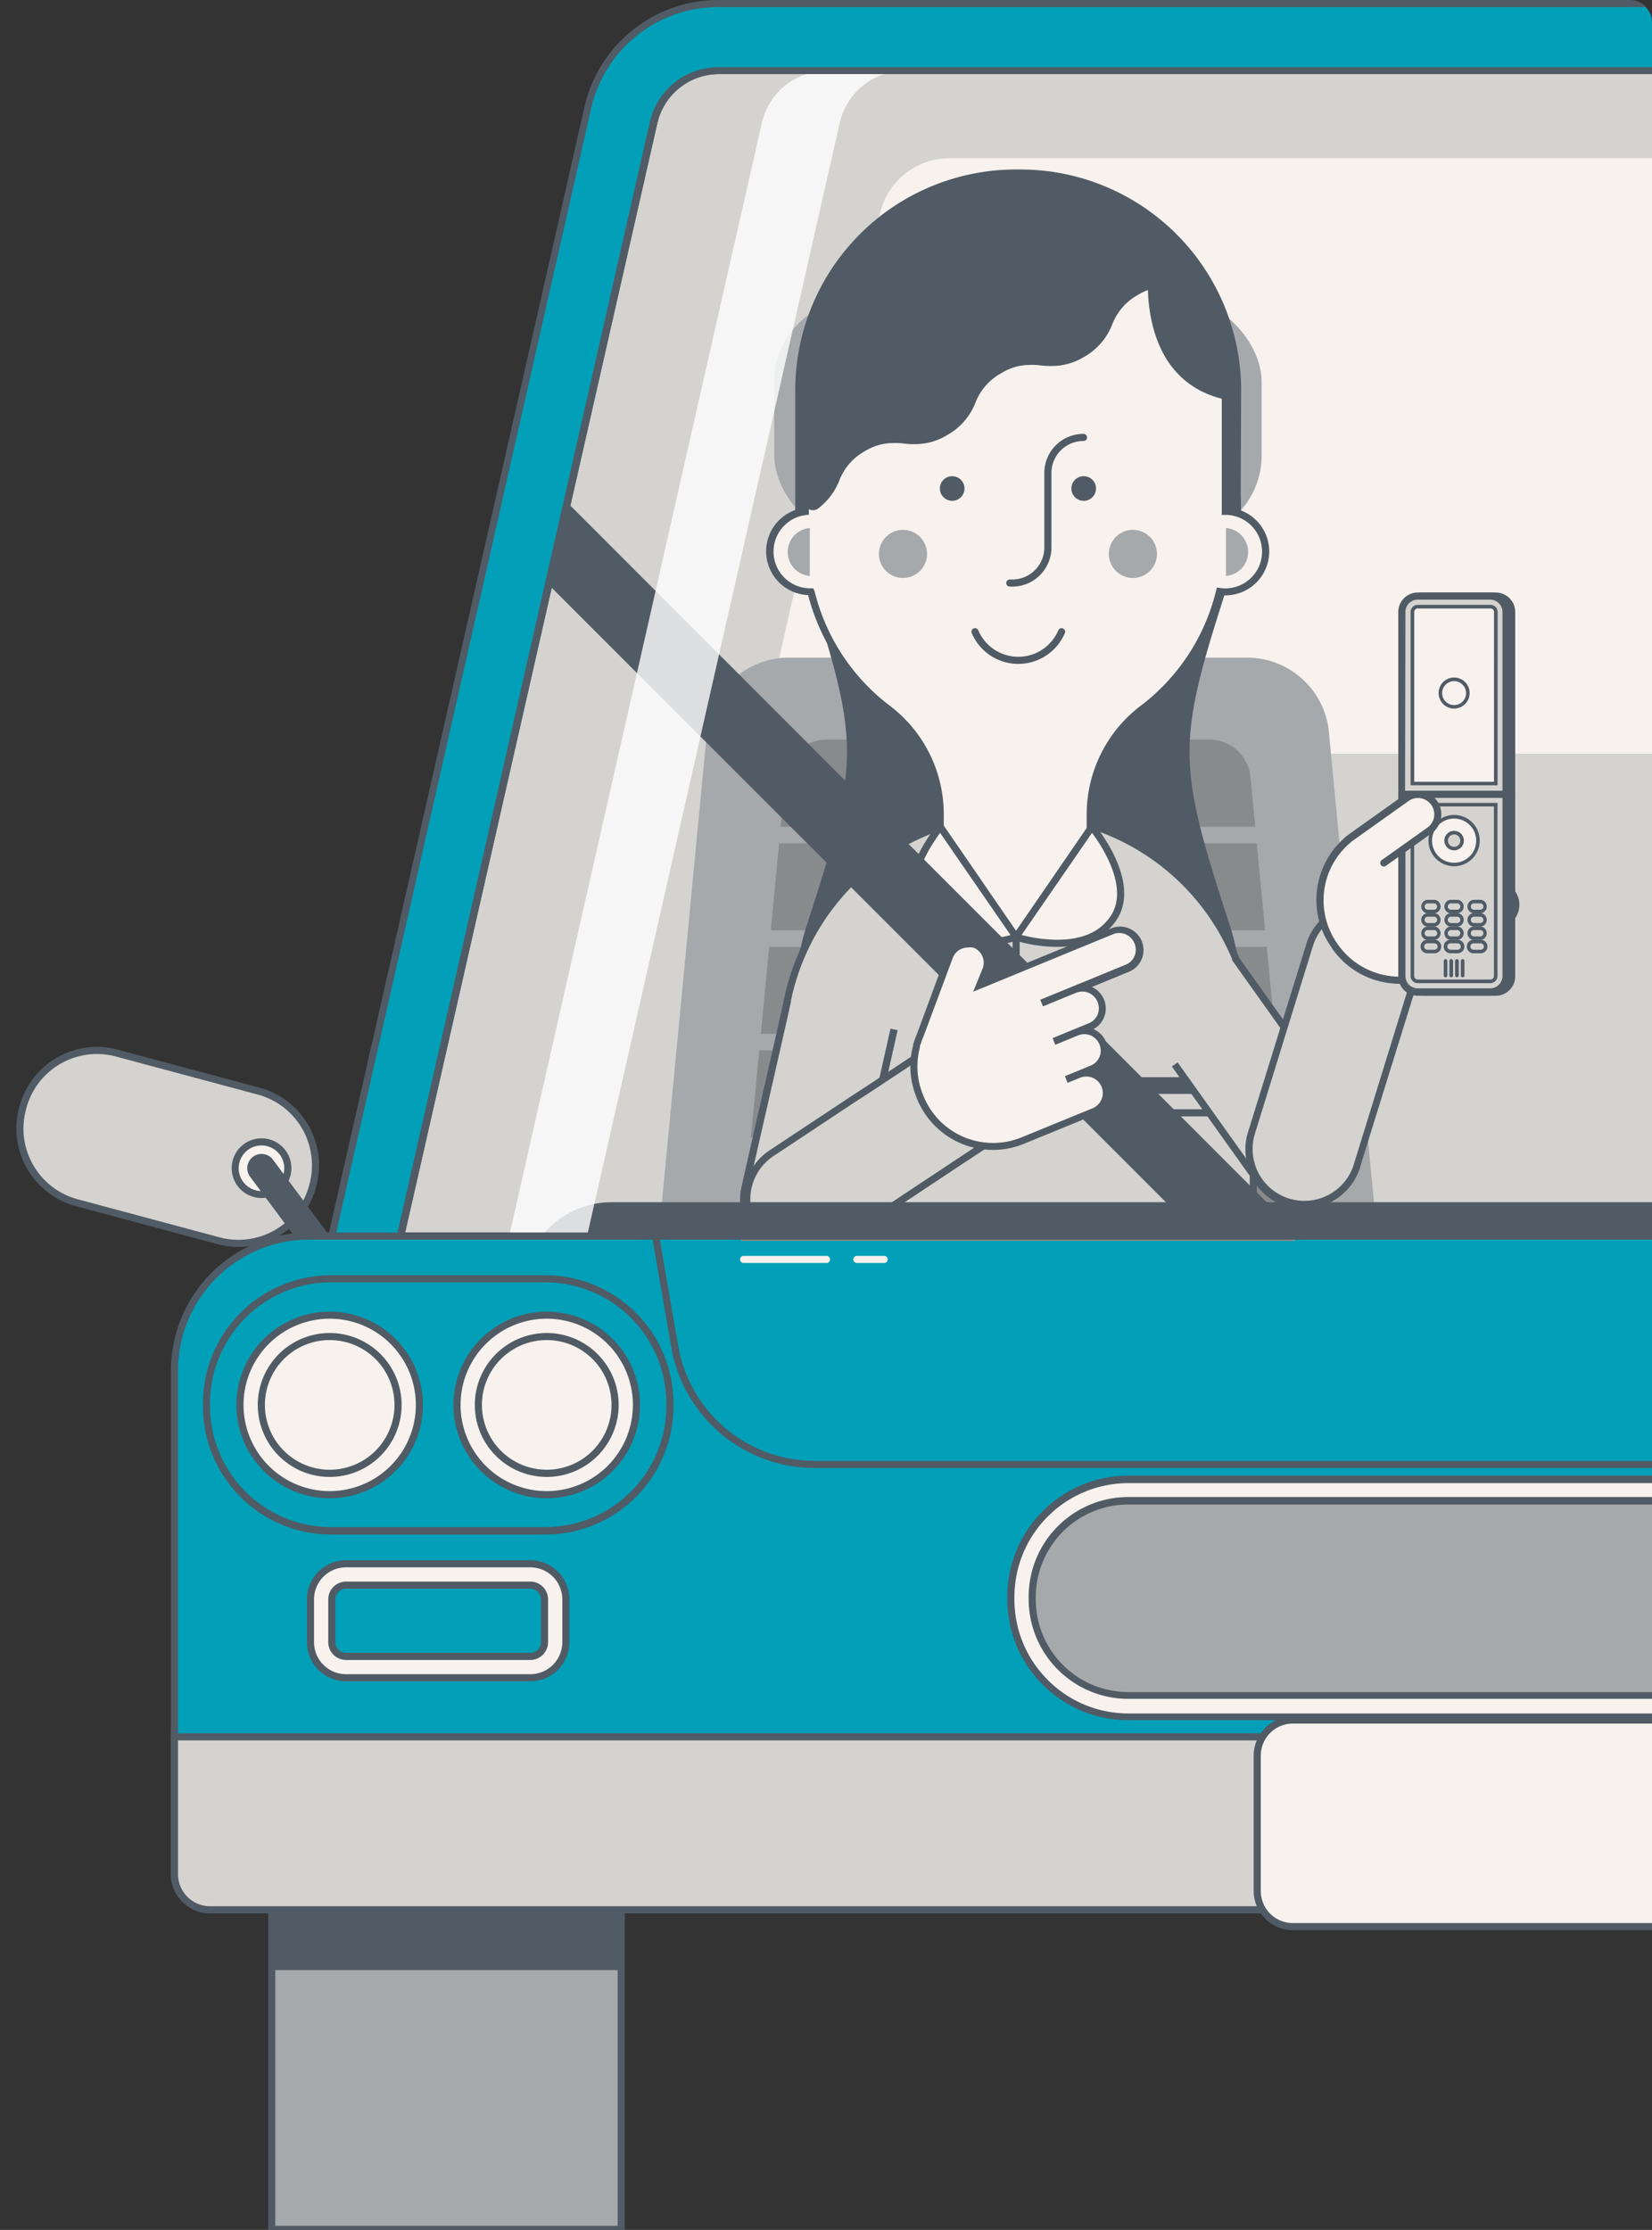 <svg xmlns="http://www.w3.org/2000/svg" xmlns:xlink="http://www.w3.org/1999/xlink" width="232" height="313"><rect width="100%" height="100%" fill="#333333" stroke="none"/><defs><linearGradient id="a" x1=".106" y1=".501" x2="1.105" y2=".501" gradientUnits="objectBoundingBox"><stop offset="0" stop-color="#02a0b8ed"/><stop offset=".024" stop-color="#02a0b8ed"/><stop offset=".184" stop-color="#02a0b8ed"/><stop offset="1" stop-color="#02a0b8ed"/></linearGradient><linearGradient id="c" x1="1" y1=".56" x2="0" y2=".5" xlink:href="#a"/><linearGradient id="d" x1=".887" y1=".5" x2="-.08" y2=".5" gradientUnits="objectBoundingBox"><stop offset="0" stop-color="#02a0b8ed"/><stop offset=".068" stop-color="#02a0b8ed"/><stop offset=".184" stop-color="#02a0b8ed"/><stop offset="1" stop-color="#02a0b8ed"/></linearGradient><clipPath id="b"><rect data-name="Rectangle 38" width="232" height="313" rx="3" transform="translate(713 1409)" fill="#f7f7f7"/></clipPath></defs><g data-name="Mask Group 2" transform="translate(-713 -1409)" clip-path="url(#b)"><g data-name="car" transform="translate(715 1409)"><rect data-name="Rectangle 6" width="42.16" height="21.73" rx="10.76" transform="translate(417.6 150.84)" fill="#d5d3d0"/><path data-name="Path 227" d="M449 173.08h-20.64a11.27 11.27 0 01-11.26-11.26v-.22a11.27 11.27 0 0111.26-11.26H449a11.27 11.27 0 0111.26 11.26v.22A11.27 11.27 0 01449 173.08zm-20.64-21.73a10.27 10.27 0 00-10.26 10.25v.22a10.27 10.27 0 0010.26 10.26H449a10.27 10.27 0 0010.26-10.26v-.22A10.27 10.27 0 00449 151.34z" fill="#505b65"/><circle data-name="Ellipse 6" cx="3.69" cy="3.69" r="3.69" transform="translate(421.85 161.02)" fill="#f7f2ed"/><path data-name="Path 228" d="M425.54 168.9a4.19 4.19 0 114.19-4.19 4.19 4.19 0 01-4.19 4.19zm0-7.38a3.19 3.19 0 103.19 3.19 3.19 3.19 0 00-3.19-3.19z" fill="#505b65"/><path data-name="Path 229" d="M410.1 187.44a2 2 0 01-1.6-3.19l15.43-20.73a2 2 0 013.21 2.39l-15.43 20.73a2 2 0 01-1.61.8z" fill="#505b65"/><rect data-name="Rectangle 7" width="42.16" height="21.73" rx="10.76" transform="rotate(14.98 -548.405 87.559)" fill="#d5d3d0"/><path data-name="Path 230" d="M28.576 174.643l-19.938-5.346a11.271 11.271 0 01-7.96-13.794l.056-.212a11.271 11.271 0 0113.794-7.961l19.938 5.346a11.271 11.271 0 017.96 13.793l-.056.213a11.271 11.271 0 01-13.794 7.96zM14.27 148.296A10.271 10.271 0 001.7 155.55l-.057.212a10.271 10.271 0 007.254 12.569l19.938 5.346a10.271 10.271 0 0012.569-7.254l.057-.213a10.271 10.271 0 00-7.254-12.568z" fill="#505b65"/><circle data-name="Ellipse 7" cx="3.69" cy="3.69" r="3.69" transform="translate(31.03 160.28)" fill="#f7f2ed"/><path data-name="Path 231" d="M34.72 168.16a4.19 4.19 0 114.2-4.16 4.19 4.19 0 01-4.2 4.16zm0-7.38a3.2 3.2 0 102.27.944 3.19 3.19 0 00-2.27-.944z" fill="#505b65"/><path data-name="Path 232" d="M50.16 186.7a2 2 0 01-1.61-.81l-15.43-20.72a2 2 0 113.21-2.39l15.43 20.73a2 2 0 01-1.6 3.19z" fill="#505b65"/><path data-name="Path 233" d="M417.81 182.95H42.45L80.54 15.2A18.88 18.88 0 0199 .5h262.31a18.88 18.88 0 0118.41 14.7z" fill="url(#a)"/><path data-name="Path 234" d="M418.43 183.45H41.83L80.06 15.09A19.28 19.28 0 0199 0h262.31a19.28 19.28 0 0118.9 15.09zm-375.35-1h374.1l-38-167.14A18.28 18.28 0 00361.31 1H99a18.28 18.28 0 00-18 14.31z" fill="#505b65"/><path data-name="Path 235" d="M406 173.51H54.27L89.75 17.29A9.38 9.38 0 0199 9.94h262.31a9.39 9.39 0 019.2 7.35z" fill="#d5d3d0"/><path data-name="Path 236" d="M406.61 174h-353L89.26 17.18A9.88 9.88 0 0199 9.44h262.31a9.88 9.88 0 019.69 7.74zM54.9 173h350.46L370 17.4a8.89 8.89 0 00-8.71-7H99a8.88 8.88 0 00-8.71 7z" fill="#505b65"/><path data-name="Path 237" d="M116.9 105.8a10 10 0 01-9.75-12.21L121.58 30a10 10 0 019.75-7.79h197.59a10 10 0 019.76 7.79l14.43 63.57a10 10 0 01-9.75 12.21z" fill="#f7f2ed"/><path data-name="Path 238" d="M437.78 244.26v-51.87a18.88 18.88 0 00-18.88-18.88H41.35a18.88 18.88 0 00-18.88 18.88v51.87z" fill="url(#a)"/><path data-name="Path 239" d="M438.28 244.76H22v-52.37A19.4 19.4 0 0141.35 173h377.56a19.4 19.4 0 0119.38 19.38zm-415.28-1h414.28v-51.37A18.4 18.4 0 00418.91 174H41.35A18.4 18.4 0 0023 192.39z" fill="#505b65"/><path data-name="Path 240" d="M347.8 205.56H112.46A20 20 0 0192.75 189l-2.68-15.47h280.12L367.51 189a20 20 0 01-19.71 16.56z" fill="url(#a)"/><path data-name="Path 241" d="M347.8 206.06H112.46a20.46 20.46 0 01-20.2-17L89.47 173h281.32L368 189.06a20.46 20.46 0 01-20.2 17zM90.66 174l2.58 14.88a19.46 19.46 0 0019.21 16.17H347.8a19.46 19.46 0 0019.2-16.16l2.6-14.89z" fill="#505b65"/><path data-name="Path 242" d="M432.78 268.07H27.48a5 5 0 01-5-5v-19.28h415.3v19.28a5 5 0 01-5 5z" fill="#d5d3d0"/><path data-name="Path 243" d="M432.78 268.57H27.48a5.51 5.51 0 01-5.5-5.5v-19.78h416.3v19.78a5.51 5.51 0 01-5.5 5.5zM23 244.29v18.78a4.5 4.5 0 004.5 4.5h405.28a4.5 4.5 0 004.5-4.5v-18.78z" fill="#505b65"/><path data-name="Rectangle 8" fill="#a6a9ab" d="M36.16 268.54h49.08v44.39H36.16z"/><path data-name="Path 244" d="M85.74 313.43H35.66V268h50.08zm-49.08-1h48.08V269H36.66z" fill="#505b65"/><path data-name="Rectangle 9" fill="#a6a9ab" d="M375.02 268.54h49.08v44.39h-49.08z"/><path data-name="Path 245" d="M424.6 313.43h-50.08V268h50.08zm-49.08-1h48.08V269h-48.08z" fill="#505b65"/><rect data-name="Rectangle 10" width="111.14" height="29" rx="5" transform="translate(174.56 241.43)" fill="#f7f2ed"/><path data-name="Path 246" d="M280.7 270.93H179.56a5.51 5.51 0 01-5.5-5.5v-19a5.51 5.51 0 015.5-5.5H280.7a5.51 5.51 0 015.5 5.5v19a5.51 5.51 0 01-5.5 5.5zm-101.14-29a4.5 4.5 0 00-4.5 4.5v19a4.5 4.5 0 004.5 4.5H280.7a4.5 4.5 0 004.5-4.5v-19a4.5 4.5 0 00-4.5-4.5z" fill="#505b65"/><rect data-name="Rectangle 11" width="65.13" height="35.4" rx="17.52" transform="translate(368.16 179.51)" fill="#f4a110"/><path data-name="Path 247" d="M415.76 215.4h-30.08a18 18 0 01-18-18v-.4a18 18 0 0118-18h30.09a18 18 0 0118 18v.35a18 18 0 01-18.01 18.05zM385.68 180a17 17 0 00-17 17v.35a17 17 0 0017 17h30.09a17 17 0 0017-17V197a17 17 0 00-17-17z" fill="#505b65"/><rect data-name="Rectangle 12" width="35.87" height="16.05" rx="5" transform="translate(382.79 219.41)" fill="#f7f2ed"/><path data-name="Path 248" d="M413.65 236h-25.86a5.51 5.51 0 01-5.5-5.5v-6a5.51 5.51 0 015.5-5.5h25.87a5.51 5.51 0 015.5 5.5v6a5.51 5.51 0 01-5.51 5.5zm-25.87-16a4.5 4.5 0 00-4.5 4.5v6a4.5 4.5 0 004.5 4.5h25.87a4.5 4.5 0 004.5-4.5v-6a4.5 4.5 0 00-4.5-4.5z" fill="#505b65"/><rect data-name="Rectangle 13" width="29.87" height="10.05" rx="2" transform="translate(385.79 222.41)" fill="#f4a110"/><path data-name="Path 249" d="M413.65 233h-25.86a2.5 2.5 0 01-2.5-2.5v-6a2.5 2.5 0 012.5-2.5h25.87a2.5 2.5 0 012.5 2.5v6a2.5 2.5 0 01-2.51 2.5zm-25.87-10a1.5 1.5 0 00-1.5 1.5v6a1.5 1.5 0 001.5 1.5h25.87a1.5 1.5 0 001.5-1.5v-6a1.5 1.5 0 00-1.5-1.5z" fill="#505b65"/><circle data-name="Ellipse 8" cx="12.6" cy="12.6" r="12.6" transform="translate(372.88 184.6)" fill="#f7f2ed"/><path data-name="Path 250" d="M385.48 210.31a13.1 13.1 0 1113.1-13.1 13.1 13.1 0 01-13.1 13.1zm0-25.21a12.1 12.1 0 1012.1 12.1 12.1 12.1 0 00-12.1-12.1z" fill="#505b65"/><path data-name="Path 251" d="M385.48 206.81a9.6 9.6 0 119.6-9.6 9.6 9.6 0 01-9.6 9.6z" fill="#f7f2ed"/><path data-name="Path 252" d="M385.48 207.31a10.1 10.1 0 1110.1-10.1 10.1 10.1 0 01-10.1 10.1zm0-19.21a9.1 9.1 0 109.1 9.1 9.1 9.1 0 00-9.1-9.1z" fill="#505b65"/><circle data-name="Ellipse 9" cx="12.6" cy="12.6" r="12.6" transform="translate(403.36 184.6)" fill="#f7f2ed"/><path data-name="Path 253" d="M416 210.31a13.1 13.1 0 1113.1-13.1 13.1 13.1 0 01-13.1 13.1zm0-25.21a12.1 12.1 0 1012.1 12.1 12.1 12.1 0 00-12.1-12.1z" fill="#505b65"/><path data-name="Path 254" d="M416 206.81a9.6 9.6 0 119.6-9.6 9.6 9.6 0 01-9.6 9.6z" fill="#f7f2ed"/><path data-name="Path 255" d="M416 207.31a10.1 10.1 0 1110.1-10.1 10.1 10.1 0 01-10.1 10.1zm0-19.21a9.1 9.1 0 109.1 9.1 9.1 9.1 0 00-9.1-9.1z" fill="#505b65"/><rect data-name="Rectangle 14" width="65.13" height="35.4" rx="17.52" transform="translate(26.97 179.51)" fill="url(#c)"/><path data-name="Path 256" d="M74.58 215.4H44.5a18 18 0 01-18-18v-.4a18 18 0 0118-18h30.08a18 18 0 0118 18v.35a18 18 0 01-18 18.05zM44.5 180a17 17 0 00-17 17v.35a17 17 0 0017 17h30.08a17 17 0 0017-17V197a17 17 0 00-17-17z" fill="#505b65"/><rect data-name="Rectangle 15" width="35.87" height="16.05" rx="5" transform="translate(41.61 219.41)" fill="#f7f2ed"/><path data-name="Path 257" d="M72.47 236H46.6a5.51 5.51 0 01-5.5-5.5v-6a5.51 5.51 0 015.5-5.5h25.87a5.51 5.51 0 015.5 5.5v6a5.51 5.51 0 01-5.5 5.5zM46.6 220a4.5 4.5 0 00-4.5 4.5v6a4.5 4.5 0 004.5 4.5h25.87a4.5 4.5 0 004.5-4.5v-6a4.5 4.5 0 00-4.5-4.5z" fill="#505b65"/><rect data-name="Rectangle 16" width="29.87" height="10.05" rx="2" transform="translate(44.6 222.41)" fill="url(#d)"/><path data-name="Path 258" d="M72.47 233H46.6a2.5 2.5 0 01-2.5-2.5v-6a2.5 2.5 0 012.5-2.5h25.87a2.5 2.5 0 012.5 2.5v6a2.5 2.5 0 01-2.5 2.5zM46.6 223a1.5 1.5 0 00-1.5 1.5v6a1.5 1.5 0 001.5 1.5h25.87a1.5 1.5 0 001.5-1.5v-6a1.5 1.5 0 00-1.5-1.5z" fill="#505b65"/><circle data-name="Ellipse 10" cx="12.6" cy="12.6" r="12.6" transform="translate(31.7 184.6)" fill="#f7f2ed"/><path data-name="Path 259" d="M44.3 210.31a13.1 13.1 0 1113.1-13.1 13.1 13.1 0 01-13.1 13.1zm0-25.21a12.1 12.1 0 1012.1 12.1 12.1 12.1 0 00-12.1-12.1z" fill="#505b65"/><path data-name="Path 260" d="M44.3 206.81a9.6 9.6 0 119.6-9.6 9.6 9.6 0 01-9.6 9.6z" fill="#f7f2ed"/><path data-name="Path 261" d="M44.3 207.31a10.1 10.1 0 1110.1-10.1 10.1 10.1 0 01-10.1 10.1zm0-19.21a9.1 9.1 0 109.1 9.1 9.1 9.1 0 00-9.1-9.1z" fill="#505b65"/><circle data-name="Ellipse 11" cx="12.6" cy="12.6" r="12.6" transform="translate(62.18 184.6)" fill="#f7f2ed"/><path data-name="Path 262" d="M74.78 210.31a13.1 13.1 0 1113.1-13.1 13.1 13.1 0 01-13.1 13.1zm0-25.21a12.1 12.1 0 1012.1 12.1 12.1 12.1 0 00-12.1-12.1z" fill="#505b65"/><path data-name="Path 263" d="M74.78 206.81a9.6 9.6 0 119.6-9.6 9.6 9.6 0 01-9.6 9.6z" fill="#f7f2ed"/><path data-name="Path 264" d="M74.78 207.31a10.1 10.1 0 1110.1-10.1 10.1 10.1 0 01-10.1 10.1zm0-19.21a9.1 9.1 0 109.1 9.1 9.1 9.1 0 00-9.1-9.1z" fill="#505b65"/><rect data-name="Rectangle 17" width="180.28" height="33.27" rx="16.47" transform="translate(139.99 207.68)" fill="#f7f2ed"/><path data-name="Path 265" d="M303.8 241.46H156.46a17 17 0 01-17-17v-.33a17 17 0 0117-17H303.8a17 17 0 0117 17v.33a17 17 0 01-17 17zm-147.34-33.28a16 16 0 00-16 16v.33a16 16 0 0016 16H303.8a16 16 0 0016-16v-.33a16 16 0 00-16-16z" fill="#505b65"/><rect data-name="Rectangle 18" width="174.28" height="27.27" rx="13.47" transform="translate(142.99 210.68)" fill="#a6a9ab"/><path data-name="Path 266" d="M303.8 238.46H156.46a14 14 0 01-14-14v-.33a14 14 0 0114-14H303.8a14 14 0 0114 14v.33a14 14 0 01-14 14zm-147.34-27.28a13 13 0 00-13 13v.33a13 13 0 0013 13H303.8a13 13 0 0013-13v-.33a13 13 0 00-13-13z" fill="#505b65"/><path data-name="Rectangle 19" fill="#505b65" d="M36.16 268.54h49.08v7.99H36.16z"/><path data-name="Rectangle 20" fill="#505b65" d="M375.02 268.54h49.08v7.99h-49.08z"/><path data-name="Path 267" d="M114.07 177.28h-11.64a.5.5 0 010-1h11.64a.5.5 0 010 1z" fill="#f7f2ed"/><path data-name="Path 268" d="M122.17 177.28h-3.83a.5.5 0 010-1h3.83a.5.5 0 010 1z" fill="#f7f2ed"/><path data-name="Path 269" d="M357.82 177.28h-16.64a.5.5 0 010-1h16.64a.5.5 0 010 1z" fill="#f7f2ed"/></g><g transform="translate(715 1409)"><path data-name="Path 270" d="M191.41 173.51H90.5l6.82-71.2a11.58 11.58 0 0111.48-10h64.31a11.56 11.56 0 0111.47 10z" fill="#a6a9ab"/><rect data-name="Rectangle 21" width="68.45" height="33.5" rx="11.57" transform="translate(106.73 42.02)" fill="#a6a9ab"/><path data-name="Rectangle 22" fill="#a6a9ab" d="M118.33 75.51h4.48v16.75h-4.48z"/><path data-name="Path 271" d="M123.32 92.76h-5.48V75h5.48zm-4.48-1h3.48V76h-3.48z" fill="#505b65"/><path data-name="Rectangle 23" fill="#a6a9ab" d="M159.1 75.51h4.48v16.75h-4.48z"/><path data-name="Path 272" d="M164.08 92.76h-5.48V75h5.48zm-4.48-1h3.48V76h-3.48z" fill="#505b65"/><path data-name="Path 273" d="M104.62 147.44l-1.17 12.22h75.01l-1.17-12.22z" fill="#888b8c"/><path data-name="Path 274" d="M179.85 174.19l-1.17-12.22h-75.45l-1.17 12.22z" fill="#888b8c"/><path data-name="Path 275" d="M174.28 116.05l-.67-7a5.79 5.79 0 00-5.76-5.23h-53.79a5.79 5.79 0 00-5.76 5.23l-.67 7z" fill="#888b8c"/><path data-name="Path 276" d="M107.41 118.37l-1.17 12.22h69.43l-1.17-12.22z" fill="#888b8c"/><path data-name="Path 277" d="M106.02 132.9l-1.17 12.22h72.22l-1.17-12.22z" fill="#888b8c"/><path data-name="Path 278" d="M363.63 173.51H262.72l6.82-71.2a11.58 11.58 0 0111.48-10h64.31a11.56 11.56 0 0111.47 10z" fill="#a6a9ab"/><rect data-name="Rectangle 24" width="68.45" height="33.5" rx="11.57" transform="translate(278.95 42.02)" fill="#a6a9ab"/><path data-name="Rectangle 25" fill="#a6a9ab" d="M290.55 75.51h4.48v16.75h-4.48z"/><path data-name="Path 279" d="M295.53 92.76h-5.48V75h5.48zm-4.48-1h3.48V76h-3.48z" fill="#505b65"/><path data-name="Rectangle 26" fill="#a6a9ab" d="M331.32 75.51h4.48v16.75h-4.48z"/><path data-name="Path 280" d="M336.3 92.76h-5.48V75h5.48zm-4.48-1h3.48V76h-3.48z" fill="#505b65"/><path data-name="Path 281" d="M276.84 147.44l-1.17 12.22h75.01l-1.17-12.22z" fill="#888b8c"/><path data-name="Path 282" d="M352.07 174.19l-1.17-12.22h-75.45l-1.17 12.22z" fill="#888b8c"/><path data-name="Path 283" d="M346.5 116.05l-.67-7a5.79 5.79 0 00-5.76-5.23h-53.79a5.79 5.79 0 00-5.76 5.23l-.67 7z" fill="#888b8c"/><path data-name="Path 284" d="M279.63 118.37l-1.17 12.22h69.43l-1.17-12.22z" fill="#888b8c"/><path data-name="Path 285" d="M278.24 132.9l-1.18 12.22h72.23l-1.18-12.22z" fill="#888b8c"/></g><g transform="translate(715 1409)"><path data-name="Path 286" d="M170.19 81a30.77 30.77 0 10-58.47 0c7.56 23.27 7.56 25.74 0 49a30.77 30.77 0 1058.47 0c-7.56-23.24-7.56-25.7 0-49z" fill="#505b65"/><path data-name="Path 287" d="M141 170.91a31.27 31.27 0 01-29.71-41c7.54-23.21 7.54-25.49 0-48.7a31.27 31.27 0 1159.42 0c-7.54 23.21-7.54 25.49 0 48.7a31.27 31.27 0 01-29.71 41zm0-129.76a30.27 30.27 0 00-28.76 39.72c7.56 23.28 7.56 26 0 49.32a30.27 30.27 0 1057.52 0c-7.56-23.28-7.56-26 0-49.32A30.27 30.27 0 00141 41.15z" fill="#505b65"/><path data-name="Path 288" d="M171.73 71.45h-61.55V54.79a30.46 30.46 0 0130.46-30.46h.62a30.46 30.46 0 0130.46 30.46z" fill="#505b65"/><path data-name="Path 289" d="M172.23 71.95h-62.55V54.79a31 31 0 0131-31h.62a31 31 0 0131 31zm-61.54-1h60.54V54.79a30 30 0 00-30-30h-.62a30 30 0 00-30 30z" fill="#505b65"/><path data-name="Path 290" d="M107.9 172.18V147a32.78 32.78 0 0132.74-32.74h.62A32.78 32.78 0 01174 147v25.16z" fill="#d5d3d0"/><path data-name="Path 291" d="M174.51 172.68H107.4V147a33.28 33.28 0 0133.24-33.24h.62A33.28 33.28 0 01174.51 147zm-66.11-1h65.11V147a32.28 32.28 0 00-32.24-32.24h-.62A32.28 32.28 0 00108.4 147z" fill="#505b65"/><path data-name="Path 292" d="M170.08 71.75V55.66a29.2 29.2 0 00-29.2-29.2h-.59a29.2 29.2 0 00-29.2 29.2v16.15a5.66 5.66 0 00.74 11.27h.09a29.21 29.21 0 0010.88 16.47 18.55 18.55 0 017.26 14.88v6.68a10.43 10.43 0 0010.43 10.43h.21a10.43 10.43 0 0010.43-10.43v-6.65a18.59 18.59 0 017.27-14.91A29.21 29.21 0 00169.28 83a5.66 5.66 0 10.81-11.26z" fill="#f7f2ed"/><path data-name="Path 293" d="M140.69 132h-.21a10.94 10.94 0 01-10.93-10.93v-6.68a18.1 18.1 0 00-7.06-14.48 29.77 29.77 0 01-11-16.38 6.15 6.15 0 01-.93-12.18V55.66A29.73 29.73 0 01140.29 26h.59a29.73 29.73 0 0129.7 29.7v15.57a6.16 6.16 0 01-.5 12.3h-.43a29.77 29.77 0 01-11 16.38 18.14 18.14 0 00-7.07 14.51v6.65A10.94 10.94 0 01140.69 132zm-.4-105a28.73 28.73 0 00-28.7 28.7v16.54l-.44.06a5.16 5.16 0 00.67 10.28h.39l.18.38a28.76 28.76 0 0010.69 16.19 19.1 19.1 0 017.46 15.28v6.68a9.94 9.94 0 009.93 9.93h.21a9.94 9.94 0 009.93-9.93v-6.65a19.15 19.15 0 017.47-15.31 28.76 28.76 0 0010.7-16.24l.11-.44.45.06a5.08 5.08 0 00.74.06 5.16 5.16 0 000-10.32h-.5V55.66A28.73 28.73 0 00140.88 27z" fill="#505b65"/><path data-name="Path 294" d="M111.73 74.12a3.37 3.37 0 000 6.72z" fill="#a6a9ab"/><path data-name="Path 295" d="M170.17 80.84a3.37 3.37 0 000-6.72z" fill="#a6a9ab"/><circle data-name="Ellipse 12" cx="1.73" cy="1.73" r="1.73" transform="translate(129.99 66.84)" fill="#505b65"/><circle data-name="Ellipse 13" cx="1.73" cy="1.73" r="1.73" transform="translate(148.46 66.84)" fill="#505b65"/><circle data-name="Ellipse 14" cx="3.38" cy="3.38" r="3.38" transform="translate(121.43 74.37)" fill="#a6a9ab"/><circle data-name="Ellipse 15" cx="3.38" cy="3.38" r="3.38" transform="translate(153.72 74.37)" fill="#a6a9ab"/><path data-name="Path 296" d="M140.88 25.84h-.59A29.2 29.2 0 00111.54 50v20.48a.62.62 0 001 .51c3.56-2.6 2.25-5.58 6.69-8.12 4.8-2.74 6.73.52 11.52-2.23s2.87-6 7.66-8.75 6.72.52 11.52-2.23 2.87-6 7.66-8.75c3.53-2 5.52-.79 8.24-1.11a29.18 29.18 0 00-24.95-13.96z" fill="#505b65"/><path data-name="Path 297" d="M112.16 71.61a1.13 1.13 0 01-1.16-1.13V50a29.64 29.64 0 0129.26-24.65h.59a29.52 29.52 0 0125.35 14.22l.41.67-.78.09a9.149 9.149 0 01-1.05.06 10.834 10.834 0 01-1.51-.07 10.06 10.06 0 00-1.44-.07 7.6 7.6 0 00-4 1.13 8 8 0 00-3.63 4.15 8.92 8.92 0 01-4 4.59 8.59 8.59 0 01-4.51 1.25 10.066 10.066 0 01-1.54-.08 9.358 9.358 0 00-1.46-.07 7.54 7.54 0 00-4 1.12 8 8 0 00-3.69 4.15 8.93 8.93 0 01-4 4.59 8.59 8.59 0 01-4.51 1.26 10.066 10.066 0 01-1.54-.08 9.358 9.358 0 00-1.46-.07 7.55 7.55 0 00-4 1.12 8 8 0 00-3.63 4.16 9.1 9.1 0 01-3 3.93 1.09 1.09 0 01-.7.21zm28.13-45.27A28.63 28.63 0 00112 50.08v20.4a.12.12 0 00.18.1 8.16 8.16 0 002.7-3.56 8.94 8.94 0 014-4.59 8.59 8.59 0 014.51-1.26 10.065 10.065 0 011.54.08 9.358 9.358 0 001.46.07 7.55 7.55 0 004-1.12 8 8 0 003.63-4.15 8.92 8.92 0 014-4.59 8.58 8.58 0 014.51-1.26 10.065 10.065 0 011.54.08 9.358 9.358 0 001.46.07 7.54 7.54 0 004-1.12 8 8 0 003.63-4.15 8.92 8.92 0 014-4.59 8.64 8.64 0 014.54-1.26 10.834 10.834 0 011.51.07 10.06 10.06 0 001.44.07h.12a28.52 28.52 0 00-24-13z" fill="#505b65"/><path data-name="Path 298" d="M159.83 37.25s-2.35 16.17 11.1 18.5c.01 0 1.38-17.04-11.1-18.5z" fill="#505b65"/><path data-name="Path 299" d="M171.39 56.33l-.54-.09c-13.77-2.38-11.54-18.9-11.51-19.07l.07-.48.48.06c12.8 1.5 11.56 18.86 11.55 19zm-11.12-18.52c-.27 2.68-.9 15 10.2 17.34.08-2.86-.09-15.75-10.2-17.34z" fill="#505b65"/><path data-name="Path 300" d="M141 93.19a7.11 7.11 0 01-6.54-4.34.5.5 0 01.92-.39 6.106 6.106 0 0011.25 0 .5.5 0 01.92.39 7.1 7.1 0 01-6.55 4.34z" fill="#505b65"/><path data-name="Path 301" d="M140.17 82.34h-.36a.5.5 0 010-1h.36a4.49 4.49 0 004.49-4.49V66.39a5.49 5.49 0 015.48-5.49.52.52 0 01.52.5.48.48 0 01-.47.5h-.05a4.49 4.49 0 00-4.48 4.49v10.47a5.49 5.49 0 01-5.49 5.48z" fill="#505b65"/><path data-name="Path 302" d="M130.05 116.05l10.64 15.48s-9.87 3.25-13.75-2.75c-3.28-5.09 3.11-12.73 3.11-12.73z" fill="#f7f2ed"/><path data-name="Path 303" d="M134.92 132.91c-3.86 0-6.76-1.33-8.39-3.86-3.45-5.34 2.87-13 3.14-13.32l.42-.5 11.39 16.57-.63.21a21 21 0 01-5.93.9zm-4.89-16c-1.32 1.77-5.23 7.62-2.66 11.61 1.46 2.26 4 3.4 7.55 3.4a20.409 20.409 0 005-.67z" fill="#505b65"/><path data-name="Path 304" d="M151.34 116.05l-10.64 15.48s9.87 3.25 13.75-2.75c3.28-5.09-3.11-12.73-3.11-12.73z" fill="#f7f2ed"/><path data-name="Path 305" d="M146.47 132.91a21 21 0 01-5.94-.9l-.63-.21 11.39-16.57.42.5c.27.32 6.59 8 3.14 13.32-1.62 2.53-4.52 3.86-8.38 3.86zm-5-1.67a20.48 20.48 0 005 .67c3.55 0 6.09-1.14 7.55-3.4 2.57-4-1.34-9.84-2.66-11.61z" fill="#505b65"/><path data-name="Rectangle 27" fill="#505b65" d="M107.9 151.2h66.11v2.35H107.9z"/><path data-name="Path 306" d="M143.7 144.78a3.48 3.48 0 01-3.5-3.47v-9.78a.5.5 0 111 0v9.78a2.48 2.48 0 002.47 2.47.51.51 0 01.52.5.49.49 0 01-.49.5z" fill="#505b65"/><path data-name="Path 307" d="M174 156.7h-66.1a.5.5 0 010-1H174a.5.5 0 010 1z" fill="#505b65"/><path data-name="Path 308" d="M163 149.41l11.78 16.53a7.77 7.77 0 1012.65-9l-16-22.46z" fill="#d5d3d0"/><path data-name="Path 309" d="M181.07 169.7a8.2 8.2 0 01-6.44-3.1l-.28-.38-11.78-16.52.81-.58 11.78 16.52a7.27 7.27 0 1011.84-8.43l-.29-.41L171 134.74l.81-.58 16.3 22.84a8.26 8.26 0 01-6.36 12.63z" fill="#505b65"/><path data-name="Path 310" d="M123.52 144.47c-2.64 11.73-2.82 12.55-5.44 24.28-.1.42-.2.86-.3 1.31a7.65 7.65 0 01-1.77 3.45h-11.63a7.57 7.57 0 01-1.93-4.76 7 7 0 01.17-2.09c2.88-12.85 3.33-14.53 6-26.27z" fill="#d5d3d0"/><path data-name="Path 311" d="M116.22 174h-12.06l-.15-.17a8.11 8.11 0 01-2.06-5.07 7.34 7.34 0 01.07-1.61l.13-.61c1.47-6.54 2.3-10.19 3.12-13.74s1.55-6.76 2.84-12.53l1 .22c-1.29 5.77-2.06 9.11-2.84 12.53s-1.6 7-3 13.13l-.13.61a6.56 6.56 0 00-.16 1.94 7.13 7.13 0 001.66 4.3h11.16a7.21 7.21 0 001.51-3.06l.1-.39.21-.93.9-4c1.8-8.08 2.24-10 4.54-20.24l1 .22c-2.3 10.22-2.73 12.16-4.54 20.24l-.9 4c-.1.42-.2.86-.3 1.31l-.11.39a8.18 8.18 0 01-1.79 3.29z" fill="#505b65"/></g><g transform="translate(715 1409)"><path data-name="Path 312" d="M75.04 82.06l91.46 91.45h14.14L77.66 70.53z" fill="#505b65"/><path data-name="Path 313" d="M141.43 152.78a7.79 7.79 0 01-3.43 6.82l-13.8 9.14-7.2 4.77h-12.15a7.69 7.69 0 01-2-4.76v-.05a7.75 7.75 0 013.48-6.82l11.49-7.62 11.5-7.61a7.77 7.77 0 0112.06 6.13z" fill="#d5d3d0"/><path data-name="Path 314" d="M117.11 174h-12.48l-.15-.17a8.253 8.253 0 011.62-12.38l6.66-4.41 4.83-3.2 2-1.3 9.54-6.32a8.37 8.37 0 014.19-1.37h.38a8.27 8.27 0 014.79 15l-.22.16-5.27 3.47-8.58 5.69zm-12-1h11.73l7.06-4.68 8.59-5.69 5.21-3.46a7.27 7.27 0 00-4.34-13.33 7.37 7.37 0 00-3.69 1.21l-9.54 6.31-2 1.29-4.83 3.2-6.66 4.41a7.26 7.26 0 00-1.56 10.74z" fill="#505b65"/><path data-name="Path 315" d="M157.85 132.35v-.05a2.76 2.76 0 00-3.6-1.51l-11.59 4.76-7 2.86.86-2.11a2.76 2.76 0 00-1.52-3.6h-.05a2.76 2.76 0 00-3.6 1.52l-4.13 11.1a11.119 11.119 0 00-.41 1.1 1.35 1.35 0 00-.13.5 11 11 0 00.47 6.95l.08.21a11 11 0 0014.41 6l6-2.47 3.94-1.62a2.76 2.76 0 001.51-3.6v-.05a2.76 2.76 0 00-3.6-1.51l-1.77.72 3.63-1.49a2.76 2.76 0 001.51-3.6v-.05a2.76 2.76 0 00-3.6-1.51l-3.26 1.32 5.08-2.09a2.76 2.76 0 001.51-3.6v-.05A2.76 2.76 0 00149 139l-4.66 1.91 12-4.93a2.76 2.76 0 001.51-3.63z" fill="#f7f2ed"/><path data-name="Path 316" d="M137.47 161.41a11.51 11.51 0 01-10.68-7.16l-.08-.21a11.44 11.44 0 01-.5-7.2 1.93 1.93 0 01.16-.62 11.118 11.118 0 01.41-1.11l4.11-11.11a3.291 3.291 0 116.1 2.47l-.41 1 17.42-7.14a3.292 3.292 0 112.5 6.09l-5.16 2.12a3.31 3.31 0 01.23 5.92 3.29 3.29 0 01.25 5.93 3.3 3.3 0 010 6.06l-10 4.09a11.49 11.49 0 01-4.35.87zM133.92 133a2.26 2.26 0 00-2.1 1.41l-4.13 11.08a10.913 10.913 0 00-.4 1.07 1.27 1.27 0 00-.11.35v.14a10.45 10.45 0 00.45 6.63l.08.21a10.54 10.54 0 0013.76 5.75l10-4.09a2.316 2.316 0 00-1.77-4.28l-1.77.72-.38-.93 3.63-1.49a2.26 2.26 0 001.23-2.95 2.29 2.29 0 00-3-1.29l-3.21 1.32-.38-.93 5.08-2.09a2.26 2.26 0 001.23-3 2.3 2.3 0 00-3-1.28l-4.66 1.91-.38-.93 12-4.92a2.26 2.26 0 001.23-3 2.3 2.3 0 00-3-1.28l-19.65 8.07 1.31-3.22a2.26 2.26 0 00-1.24-2.95 2.33 2.33 0 00-.82-.03z" fill="#505b65"/><path data-name="Path 317" d="M195.17 129.77a7.76 7.76 0 00-13.17 2.87L173.76 159a7.77 7.77 0 1014.83 4.61l8.19-26.34a7.76 7.76 0 00-1.61-7.5z" fill="#d5d3d0"/><path data-name="Path 318" d="M181.18 169.56a8.29 8.29 0 01-6.18-2.76 8.2 8.2 0 01-1.86-7.46l.15-.5 8.32-26.84a8.27 8.27 0 0115.77 4.85l-.15.5-8.33 26.79a8.25 8.25 0 01-7.74 5.37zm-6.8-10.9l-.14.47a7.269 7.269 0 1013.882 4.32l.138-.46 8-25.88a7.269 7.269 0 10-13.882-4.32l-.138.45z" fill="#505b65"/><path data-name="Path 319" d="M210.39 125.45a2.76 2.76 0 00-3.85-.65l1.64-1.17a2.76 2.76 0 00.65-3.85 2.76 2.76 0 00-3.85-.65l1.64-1.17a2.76 2.76 0 00.65-3.85 2.76 2.76 0 00-3.85-.65l-5.21 3.7-3.23-4.55-6.98 4.74a11 11 0 00-2.61 15.4l.13.18a11 11 0 0015.4 2.61l.49-.35 6.37-4.53 1.92-1.36a2.76 2.76 0 00.69-3.85z" fill="#f7f2ed"/><path data-name="Path 320" d="M194.56 138.09a11.58 11.58 0 01-9.42-4.86L185 133a11.55 11.55 0 012.73-16.1l7.27-5.17 3.23 4.55 4.8-3.41a3.292 3.292 0 014.06 5.17 3.3 3.3 0 011.59 5.71 3.3 3.3 0 011.34 5.91l-8.78 6.34a11.47 11.47 0 01-6.68 2.09zm.21-24.91l-6.46 4.59a10.55 10.55 0 00-2.49 14.7l.13.18a10.57 10.57 0 008.61 4.44 10.47 10.47 0 006.1-1.95l8.79-6.24a2.26 2.26 0 00.53-3.15 2.31 2.31 0 00-3.18-.58l-.58-.82 1.64-1.17a2.26 2.26 0 00.53-3.15 2.31 2.31 0 00-3.18-.58l-.58-.82 1.64-1.17a2.26 2.26 0 00.53-3.15 2.31 2.31 0 00-3.19-.58l-5.61 4z" fill="#505b65"/><path data-name="Path 321" d="M210.29 111.47h-14.68V85.9a2.23 2.23 0 012.23-2.23h10.22a2.23 2.23 0 012.23 2.23z" fill="#d5d3d0"/><path data-name="Path 322" d="M210.79 112h-15.68V85.9a2.73 2.73 0 012.73-2.73h10.22a2.73 2.73 0 012.73 2.73zm-14.68-1h13.68V85.9a1.73 1.73 0 00-1.73-1.73h-10.22a1.73 1.73 0 00-1.73 1.73z" fill="#505b65"/><path data-name="Path 323" d="M209.55 111.47h-14.68V85.9a2.23 2.23 0 012.23-2.23h10.22a2.23 2.23 0 012.23 2.23z" fill="#d5d3d0"/><path data-name="Path 324" d="M210 112h-15.63V85.9a2.73 2.73 0 012.73-2.73h10.22A2.73 2.73 0 01210 85.9zm-14.68-1H209V85.9a1.73 1.73 0 00-1.73-1.73H197.1a1.73 1.73 0 00-1.73 1.73z" fill="#505b65"/><path data-name="Path 325" d="M196.35 110V85.9a.74.74 0 01.74-.74h10.22a.74.74 0 01.74.74V110z" fill="#f7f2ed"/><path data-name="Path 326" d="M208.31 110.23H196.1V85.9a1 1 0 011-1h10.22a1 1 0 011 1zm-11.7-.5h11.2V85.9a.49.49 0 00-.49-.49H197.1a.49.49 0 00-.49.49z" fill="#505b65"/><circle data-name="Ellipse 16" cx="1.93" cy="1.93" r="1.93" transform="translate(200.28 95.36)" fill="#f7f2ed"/><path data-name="Path 327" d="M202.21 99.46a2.18 2.18 0 112.18-2.18 2.18 2.18 0 01-2.18 2.18zm0-3.85a1.68 1.68 0 101.68 1.68 1.68 1.68 0 00-1.68-1.68z" fill="#505b65"/><path data-name="Path 328" d="M208.06 139.27h-10.22a2.23 2.23 0 01-2.23-2.23v-25.57h14.68V137a2.23 2.23 0 01-2.23 2.27z" fill="#d5d3d0"/><path data-name="Path 329" d="M208.06 139.77h-10.22a2.73 2.73 0 01-2.73-2.73V111h15.68v26a2.73 2.73 0 01-2.73 2.77zM196.11 112v25a1.73 1.73 0 001.73 1.73h10.22a1.73 1.73 0 001.73-1.73v-25z" fill="#505b65"/><path data-name="Path 330" d="M207.31 139.27H197.1a2.23 2.23 0 01-2.23-2.23v-25.57h14.68V137a2.23 2.23 0 01-2.24 2.27z" fill="#d5d3d0"/><path data-name="Path 331" d="M207.31 139.77H197.1a2.73 2.73 0 01-2.73-2.73V111H210v26a2.73 2.73 0 01-2.69 2.77zM195.37 112v25a1.73 1.73 0 001.73 1.73h10.22A1.73 1.73 0 00209 137v-25z" fill="#505b65"/><path data-name="Path 332" d="M207.31 138H197.1a1 1 0 01-1-1v-24.3h12.2V137a1 1 0 01-.99 1zm-10.71-24.8V137a.49.49 0 00.49.49h10.22a.49.49 0 00.49-.49v-23.8z" fill="#505b65"/><path data-name="Path 333" d="M202.21 121.34a3.35 3.35 0 113.35-3.35 3.35 3.35 0 01-3.35 3.35zm0-4.46a1.12 1.12 0 101.12 1.12 1.12 1.12 0 00-1.12-1.12z" fill="#f7f2ed"/><path data-name="Path 334" d="M202.21 121.59a3.6 3.6 0 113.6-3.6 3.6 3.6 0 01-3.6 3.6zm0-6.69a3.1 3.1 0 103.1 3.1 3.1 3.1 0 00-3.1-3.1zm0 4.46a1.37 1.37 0 111.37-1.37 1.37 1.37 0 01-1.37 1.37zm0-2.23a.87.87 0 10.87.87.87.87 0 00-.87-.87z" fill="#505b65"/><path data-name="Path 335" d="M199.45 128.19h-1a.95.95 0 010-1.89h1a.95.95 0 010 1.89zm-1-1.39a.45.45 0 000 .89h1a.45.45 0 000-.89z" fill="#505b65"/><path data-name="Path 336" d="M202.7 128.19h-1a.95.95 0 010-1.89h1a.95.95 0 010 1.89zm-1-1.39a.45.45 0 000 .89h1a.45.45 0 000-.89z" fill="#505b65"/><path data-name="Path 337" d="M205.94 128.19h-1a.95.95 0 010-1.89h1a.95.95 0 010 1.89zm-1-1.39a.45.45 0 000 .89h1a.45.45 0 000-.89z" fill="#505b65"/><path data-name="Path 338" d="M199.45 130.06h-1a.95.95 0 010-1.89h1a.95.95 0 010 1.89zm-1-1.39a.45.45 0 000 .89h1a.45.45 0 000-.89z" fill="#505b65"/><path data-name="Path 339" d="M202.7 130.06h-1a.95.95 0 010-1.89h1a.95.95 0 010 1.89zm-1-1.39a.45.45 0 000 .89h1a.45.45 0 000-.89z" fill="#505b65"/><path data-name="Path 340" d="M205.94 130.06h-1a.95.95 0 010-1.89h1a.95.95 0 010 1.89zm-1-1.39a.45.45 0 000 .89h1a.45.45 0 000-.89z" fill="#505b65"/><path data-name="Path 341" d="M199.45 131.94h-1a.95.95 0 010-1.89h1a.95.95 0 010 1.89zm-1-1.39a.45.45 0 000 .89h1a.45.45 0 000-.89z" fill="#505b65"/><path data-name="Path 342" d="M202.7 131.94h-1a.95.95 0 010-1.89h1a.95.95 0 010 1.89zm-1-1.39a.45.45 0 000 .89h1a.45.45 0 000-.89z" fill="#505b65"/><path data-name="Path 343" d="M205.94 131.94h-1a.95.95 0 010-1.89h1a.95.95 0 010 1.89zm-1-1.39a.45.45 0 000 .89h1a.45.45 0 000-.89z" fill="#505b65"/><path data-name="Path 344" d="M199.45 133.81h-1a.95.95 0 010-1.9h1a.95.95 0 010 1.9zm-1-1.4a.45.45 0 100 .9h1a.45.45 0 100-.9z" fill="#505b65"/><path data-name="Path 345" d="M202.7 133.81h-1a.95.95 0 010-1.9h1a.95.95 0 010 1.9zm-1-1.4a.45.45 0 100 .9h1a.45.45 0 100-.9z" fill="#505b65"/><path data-name="Path 346" d="M205.94 133.81h-1a.95.95 0 010-1.9h1a.95.95 0 110 1.9zm-1-1.4a.45.45 0 100 .9h1a.45.45 0 100-.9z" fill="#505b65"/><rect data-name="Rectangle 28" width=".51" height="2.57" rx=".25" transform="translate(203.15 134.62)" fill="#505b65"/><rect data-name="Rectangle 29" width=".51" height="2.57" rx=".25" transform="translate(202.35 134.62)" fill="#505b65"/><rect data-name="Rectangle 30" width=".51" height="2.57" rx=".25" transform="translate(201.55 134.62)" fill="#505b65"/><rect data-name="Rectangle 31" width=".51" height="2.57" rx=".25" transform="translate(200.75 134.62)" fill="#505b65"/><path data-name="Path 347" d="M187.26 117.9l8.34-5.9a2.76 2.76 0 013.85.65 2.76 2.76 0 01-.65 3.85l-6.49 4.61z" fill="#f7f2ed"/><path data-name="Path 348" d="M192.34 121.63a.5.5 0 01-.29-.91l6.49-4.61a2.29 2.29 0 00-2.65-3.73l-8.34 5.93a.5.5 0 11-.58-.82l8.34-5.93a3.29 3.29 0 013.81 5.36l-6.49 4.61a.5.5 0 01-.29.1z" fill="#505b65"/></g><g transform="translate(715 1409)"><rect data-name="Rectangle 32" width="61.89" height="15.5" rx="7.67" transform="translate(282.54 106.27)" fill="#d5d3d0"/><path data-name="Path 349" d="M336.76 122.26h-46.55a8.18 8.18 0 01-8.17-8.17v-.15a8.18 8.18 0 018.17-8.17h46.55a8.18 8.18 0 018.17 8.17v.15a8.18 8.18 0 01-8.17 8.17zm-46.55-15.5a7.18 7.18 0 00-7.17 7.17v.15a7.18 7.18 0 007.17 7.17h46.55a7.18 7.18 0 007.17-7.17v-.15a7.18 7.18 0 00-7.17-7.17z" fill="#505b65"/><path data-name="Path 350" d="M340.36 113.49a28.84 28.84 0 0115.1 25.36v31.54h-83.95v-31.54a28.84 28.84 0 0115.54-25.6z" fill="#d5d3d0"/><path data-name="Path 351" d="M356 170.89h-85v-32a29.281 29.281 0 0115.812-26l.458.891A28.28 28.28 0 00272 138.85v31h83v-31a28.35 28.35 0 00-14.831-24.921l.481-.879a29.35 29.35 0 0115.35 25.8z" fill="#505b65"/><path data-name="Path 352" d="M316 159.47h-5v-32h5zm-4-1h3v-30h-3z" fill="#505b65"/><path data-name="Path 353" d="M343.44 69V51.69a29.61 29.61 0 00-29.61-29.61h-.6a29.61 29.61 0 00-29.61 29.61V69a6.92 6.92 0 100 13.84h.15a29.5 29.5 0 008.82 18.24 17.07 17.07 0 015.21 13.2v.99a15.76 15.76 0 0031.51 0v-.99a17.07 17.07 0 015.21-13.2 29.5 29.5 0 008.82-18.24h.15a6.92 6.92 0 100-13.84z" fill="#f7f2ed"/><path data-name="Path 354" d="M313.53 131.53a16.28 16.28 0 01-16.26-16.26v-1.02a16.58 16.58 0 00-5.06-12.81 30.1 30.1 0 01-8.92-18.1 7.42 7.42 0 01-.2-14.82V51.69a30.14 30.14 0 0130.11-30.11h.6a30.14 30.14 0 0130.11 30.11v16.82a7.42 7.42 0 01-.2 14.82 30.1 30.1 0 01-8.92 18.1 16.58 16.58 0 00-5.06 12.81v1.02a16.28 16.28 0 01-16.2 16.27zm-15.21-17.65v1.39a15.26 15.26 0 0030.51 0v-1.39a17.59 17.59 0 015.38-13.16 29.09 29.09 0 008.67-17.93v-.46h.46l.14.51v-.5a6.42 6.42 0 100-12.84h-.5V51.69a29.14 29.14 0 00-29.11-29.11h-.6a29.14 29.14 0 00-29.11 29.11V69.5h-.5a6.42 6.42 0 100 12.84h.46l.19.45a29.09 29.09 0 008.67 17.93 17.59 17.59 0 015.35 13.16z" fill="#505b65"/><path data-name="Path 355" d="M343.47 72.05v7.74a3.87 3.87 0 000-7.74z" fill="#a6a9ab"/><path data-name="Path 356" d="M283.5 72.05v7.74a3.87 3.87 0 010-7.74z" fill="#a6a9ab"/><circle data-name="Ellipse 17" cx="1.76" cy="1.76" r="1.76" transform="translate(300.29 65.29)" fill="#505b65"/><circle data-name="Ellipse 18" cx="1.76" cy="1.76" r="1.76" transform="translate(323.26 65.29)" fill="#505b65"/><path data-name="Path 357" d="M314.19 85.16A5.14 5.14 0 01309 80v-9.52a.5.5 0 011 0V80a4.16 4.16 0 008.32 0v-.66a.5.5 0 011 0V80a5.12 5.12 0 01-5.13 5.16z" fill="#505b65"/><path data-name="Path 358" d="M313.78 21.93h-.6a29.69 29.69 0 00-29.68 29.68v39.28a29.69 29.69 0 0029.69 29.69h.6a29.69 29.69 0 0029.69-29.69V51.61a29.69 29.69 0 00-29.7-29.68zm22.91 69.7v.7a4.44 4.44 0 01-4.44 4.44h-.09a4.44 4.44 0 01-4.44-4.44v-.12a7.28 7.28 0 00-7.28-7.28H306.3a7.28 7.28 0 00-7.3 7.28v.12a4.44 4.44 0 01-4.44 4.44h-.09a4.44 4.44 0 01-4.47-4.44V54.84h46.7z" fill="#505b65"/><path data-name="Path 359" d="M314.71 106.79a4.47 4.47 0 01-4.25-6l.22-.59a.5.5 0 01.94.35l-.22.59a3.47 3.47 0 003.25 4.69.53.53 0 01.53.5.48.48 0 01-.47.46z" fill="#f7f2ed"/><path data-name="Path 360" d="M331 67.11a.5.5 0 01-.49-.43 6.25 6.25 0 00-11.14-2.91.5.5 0 01-.79-.61 7.25 7.25 0 0112.92 3.38.5.5 0 01-.42.57z" fill="#505b65"/><path data-name="Path 361" d="M296 67.11a.5.5 0 01-.42-.57 7.25 7.25 0 0112.92-3.38.5.5 0 01-.79.61 6.25 6.25 0 00-11.13 2.91.5.5 0 01-.58.43z" fill="#505b65"/><path data-name="Path 362" d="M307.62 88.64v.07a5.915 5.915 0 0011.83 0v-.07z" fill="#f7f2ed"/><path data-name="Path 363" d="M313.53 95.12a6.42 6.42 0 01-6.41-6.41v-.5l.5-.07h12.32v.5a6.43 6.43 0 01-6.41 6.48zm-5.39-6a5.41 5.41 0 0010.79 0z" fill="#505b65"/><path data-name="Path 364" d="M290 54.84s2.41 4.86 15 4.67V50z" fill="#505b65"/><path data-name="Path 365" d="M305 54.84s2.41 4.86 15 4.67V50z" fill="#505b65"/><path data-name="Path 366" d="M319.93 54.84s2.41 4.86 15 4.67V50z" fill="#505b65"/><circle data-name="Ellipse 19" cx="2.69" cy="2.69" r="2.69" transform="translate(331.48 117.22)" fill="#f7f2ed"/><path data-name="Path 367" d="M334.17 123.09a3.19 3.19 0 113.19-3.19 3.19 3.19 0 01-3.19 3.19zm0-5.38a2.192 2.192 0 110 .01z" fill="#505b65"/><circle data-name="Ellipse 20" cx="1.31" cy="1.31" r="1.31" transform="translate(332.86 118.6)" fill="#f7f2ed"/><path data-name="Path 368" d="M334.17 121.72a1.81 1.81 0 111.81-1.81 1.81 1.81 0 01-1.81 1.81zm0-2.63a.81.81 0 10.81.81.81.81 0 00-.81-.81z" fill="#505b65"/><path data-name="Path 369" d="M334.17 140.95a.5.5 0 01-.5-.5v-20.54a.5.5 0 111 0v20.54a.5.5 0 01-.5.5z" fill="#505b65"/><path data-name="Path 370" d="M334.17 137.61a1.5 1.5 0 01-1.5-1.5v-16.2a1.5 1.5 0 113 0v16.21a1.5 1.5 0 01-1.5 1.49z" fill="#505b65"/><circle data-name="Ellipse 21" cx="2.69" cy="2.69" r="2.69" transform="translate(290.2 117.22)" fill="#f7f2ed"/><path data-name="Path 371" d="M292.89 123.09a3.19 3.19 0 113.19-3.19 3.19 3.19 0 01-3.19 3.19zm0-5.38a2.185 2.185 0 110 .01z" fill="#505b65"/><circle data-name="Ellipse 22" cx="1.31" cy="1.31" r="1.31" transform="translate(291.58 118.6)" fill="#f7f2ed"/><path data-name="Path 372" d="M292.89 121.72a1.81 1.81 0 111.81-1.81 1.81 1.81 0 01-1.81 1.81zm0-2.63a.81.81 0 10.81.81.81.81 0 00-.81-.81z" fill="#505b65"/><path data-name="Path 373" d="M292.89 140.95a.5.5 0 01-.5-.5v-20.54a.5.5 0 111 0v20.54a.5.5 0 01-.5.5z" fill="#505b65"/><path data-name="Path 374" d="M292.89 137.61a1.5 1.5 0 01-1.5-1.5v-16.2a1.5 1.5 0 113 0v16.21a1.5 1.5 0 01-1.5 1.49z" fill="#505b65"/></g><path data-name="Path 375" d="M1001 1582.51h14.15l86.25-86.25-2.62-11.53z" fill="#505b65"/><g transform="translate(715 1409)"><path data-name="Path 376" d="M288 169v-.53a26.71 26.71 0 1153.42 0v.53h6.25v-.53a33 33 0 10-65.92 0v.53z" fill="#505b65"/><path data-name="Path 377" d="M348.12 169.53h-7.25v-1.03a26.21 26.21 0 10-52.42 0v1.02h-7.25v-1.02a33.46 33.46 0 1166.92 0v.32zm-6.23-1h5.25a32.46 32.46 0 10-64.92 0h5.25a27.21 27.21 0 1154.42 0z" fill="#505b65"/><path data-name="Path 378" d="M312.33 138.14a.5.5 0 010-1c.79-.06 1.6-.09 2.39-.09a.5.5 0 010 1 19.826 19.826 0 00-2.31.09z" fill="#f7f2ed"/><path data-name="Path 379" d="M303.82 140a.508.508 0 11-.18-1 31.238 31.238 0 016.48-1.67.51.51 0 01.57.42.5.5 0 01-.42.57A30.248 30.248 0 00304 140a.48.48 0 01-.18 0z" fill="#f7f2ed"/><path data-name="Path 380" d="M329.68 159.91l-.17-.07a8.85 8.85 0 01-4.81-11.56l2.57-6.24 16.53 6.82-2.57 6.24a8.85 8.85 0 01-11.55 4.81z" fill="#f7f2ed"/><path data-name="Path 381" d="M333.05 161.08a9.288 9.288 0 01-3.558-.709l-.172-.071a9.36 9.36 0 01-5.08-12.21l2.76-6.7 17.45 7.2-2.77 6.7a9.32 9.32 0 01-8.63 5.79zm-5.5-18.38l-2.38 5.78a8.36 8.36 0 004.54 10.91l.17.07a8.35 8.35 0 0010.9-4.54l2.38-5.78z" fill="#505b65"/><rect data-name="Rectangle 33" width="15.25" height="4.47" rx="2.21" transform="rotate(-67.63 272.198 -169.486)" fill="#f7f2ed"/><path data-name="Path 382" d="M328.27 148.27a2.69 2.69 0 01-1-.21 2.72 2.72 0 01-1.51-1.48 2.69 2.69 0 010-2.08l4.13-10a2.74 2.74 0 015.06 2.09l-4.13 10a2.71 2.71 0 01-2.55 1.68zm4.09-14.45a1.71 1.71 0 00-1.58 1.06l-4.13 10a1.71 1.71 0 00.93 2.24 1.66 1.66 0 002.28-.91l4.13-10a1.72 1.72 0 00-.93-2.24 1.76 1.76 0 00-.7-.15z" fill="#505b65"/><rect data-name="Rectangle 34" width="15.25" height="4.47" rx="2.21" transform="rotate(-67.63 276.95 -169.596)" fill="#f7f2ed"/><path data-name="Path 383" d="M331.32 152.6a2.69 2.69 0 01-1-.21 2.73 2.73 0 01-1.51-3.56l4.13-10a2.737 2.737 0 015.06 2.09l-4.13 10a2.7 2.7 0 01-2.55 1.68zm4.09-14.45a1.71 1.71 0 00-1.58 1.06l-4.13 10a1.72 1.72 0 00.93 2.24 1.77 1.77 0 00.69.15 1.71 1.71 0 001.58-1.06l4.13-10a1.71 1.71 0 00-.93-2.24 1.79 1.79 0 00-.69-.15z" fill="#505b65"/><rect data-name="Rectangle 35" width="15.25" height="4.47" rx="2.21" transform="rotate(-67.63 281.101 -170.621)" fill="#f7f2ed"/><path data-name="Path 384" d="M334.84 155.8a2.69 2.69 0 01-1-.21 2.73 2.73 0 01-1.51-3.56l4.13-10a2.737 2.737 0 015.06 2.09l-4.13 10a2.7 2.7 0 01-2.55 1.68zm4.09-14.45a1.71 1.71 0 00-1.58 1.06l-4.13 10a1.72 1.72 0 00.93 2.24 1.77 1.77 0 00.69.15 1.71 1.71 0 001.58-1.06l4.13-10a1.71 1.71 0 00-.93-2.24 1.79 1.79 0 00-.69-.15z" fill="#505b65"/><path data-name="Path 385" d="M338.53 155.86a2.21 2.21 0 01-1.2-2.89l3.11-7.54a2.21 2.21 0 012.89-1.2 2.21 2.21 0 011.2 2.89l-3.11 7.54a2.21 2.21 0 01-2.89 1.2z" fill="#f7f2ed"/><path data-name="Path 386" d="M339.37 156.53a2.69 2.69 0 01-1-.21 2.72 2.72 0 01-1.51-1.48 2.69 2.69 0 010-2.08l3.11-7.54a2.737 2.737 0 115.06 2.09l-3.11 7.54a2.7 2.7 0 01-2.55 1.68zm3.07-12a1.71 1.71 0 00-1.58 1.06l-3.11 7.54a1.71 1.71 0 00.93 2.24 1.66 1.66 0 002.28-.91l3.11-7.54a1.71 1.71 0 00-.93-2.24 1.79 1.79 0 00-.7-.13z" fill="#505b65"/><path data-name="Path 387" d="M321.34 146.61a2.21 2.21 0 013-.76L328 148a2.21 2.21 0 01.77 3 2.21 2.21 0 01-3 .76l-3.6-2.14a2.21 2.21 0 01-.83-3.01z" fill="#f7f2ed"/><path data-name="Path 388" d="M326.83 152.6a2.71 2.71 0 01-1.38-.38l-3.6-2.14a2.71 2.71 0 01-.94-3.73 2.78 2.78 0 013.74-1l3.6 2.14a2.71 2.71 0 01.94 3.73 2.75 2.75 0 01-2.36 1.38zm-3.57-6.6a1.7 1.7 0 00-1.47.83 1.73 1.73 0 00-.21 1.34 1.7 1.7 0 00.79 1.05l3.6 2.14a1.75 1.75 0 002.34-.59 1.73 1.73 0 00.21-1.34 1.7 1.7 0 00-.79-1.05l-3.6-2.14a1.71 1.71 0 00-.87-.24z" fill="#505b65"/><path data-name="Path 389" d="M298.76 159.91l.17-.07a8.85 8.85 0 004.81-11.56l-2.58-6.28-16.53 6.82 2.57 6.24a8.85 8.85 0 0011.56 4.85z" fill="#f7f2ed"/><path data-name="Path 390" d="M295.39 161.08a9.32 9.32 0 01-8.65-5.79l-2.77-6.7 17.45-7.2 2.76 6.7a9.36 9.36 0 01-5.08 12.21l-.17.07a9.29 9.29 0 01-3.54.71zm-10.11-11.95l2.38 5.78a8.33 8.33 0 007.72 5.17 8.31 8.31 0 003.18-.63l.17-.07a8.35 8.35 0 004.54-10.91l-2.38-5.78z" fill="#505b65"/><path data-name="Path 391" d="M301 147.6a2.21 2.21 0 001.2-2.89l-4.13-10a2.21 2.21 0 00-2.89-1.2 2.21 2.21 0 00-1.2 2.89l4.13 10a2.21 2.21 0 002.89 1.2z" fill="#f7f2ed"/><path data-name="Path 392" d="M300.17 148.27a2.7 2.7 0 01-2.51-1.68l-4.13-10A2.72 2.72 0 01295 133a2.68 2.68 0 013.58 1.46l4.13 10a2.71 2.71 0 01-1.47 3.54 2.74 2.74 0 01-1.07.27zm-4.09-14.45a1.7 1.7 0 00-.65.13 1.73 1.73 0 00-1 2.25l4.13 10a1.71 1.71 0 001.59 1.06 1.71 1.71 0 00.65-.13 1.74 1.74 0 001-.94 1.7 1.7 0 000-1.31l-4.13-10a1.71 1.71 0 00-1.59-1.06z" fill="#505b65"/><rect data-name="Rectangle 36" width="4.47" height="15.25" rx="2.21" transform="rotate(-22.37 495.755 -664.244)" fill="#f7f2ed"/><path data-name="Path 393" d="M297.12 152.6a2.7 2.7 0 01-2.51-1.68l-4.13-10a2.74 2.74 0 015.06-2.09l4.13 10a2.71 2.71 0 01-1.47 3.54 2.74 2.74 0 01-1.08.23zM293 138.15a1.73 1.73 0 00-1.62 2.38l4.13 10a1.71 1.71 0 001.58 1.06 1.71 1.71 0 00.65-.13 1.73 1.73 0 001-.94 1.71 1.71 0 000-1.31l-4.13-10a1.71 1.71 0 00-1.61-1.06z" fill="#505b65"/><rect data-name="Rectangle 37" width="4.47" height="15.25" rx="2.21" transform="rotate(-22.37 502.08 -653.726)" fill="#f7f2ed"/><path data-name="Path 394" d="M293.6 155.8a2.7 2.7 0 01-2.51-1.68l-4.13-10A2.74 2.74 0 01292 142l4.13 10a2.71 2.71 0 01-1.47 3.54 2.74 2.74 0 01-1.06.26zm-4.09-14.45a1.73 1.73 0 00-1.62 2.38l4.13 10a1.71 1.71 0 001.58 1.06 1.71 1.71 0 00.65-.13 1.73 1.73 0 001-.94 1.71 1.71 0 000-1.31l-4.13-10a1.71 1.71 0 00-1.61-1.06z" fill="#505b65"/><path data-name="Path 395" d="M289.91 155.86a2.21 2.21 0 001.2-2.89l-3.11-7.55a2.21 2.21 0 00-2.89-1.2 2.21 2.21 0 00-1.2 2.89l3.11 7.54a2.21 2.21 0 002.89 1.21z" fill="#f7f2ed"/><path data-name="Path 396" d="M289.07 156.53a2.71 2.71 0 01-2.51-1.68l-3.11-7.54a2.72 2.72 0 011.47-3.54 2.68 2.68 0 013.58 1.46l3.11 7.54a2.75 2.75 0 01-2.55 3.76zm-3.07-12a1.71 1.71 0 00-.65.13 1.73 1.73 0 00-1 .94 1.71 1.71 0 000 1.31l3.11 7.54a1.71 1.71 0 001.58 1.06 1.75 1.75 0 001.62-2.38l-3.11-7.54a1.71 1.71 0 00-1.55-1.04z" fill="#505b65"/><path data-name="Path 397" d="M307.1 146.61a2.21 2.21 0 00-3-.76l-3.6 2.14a2.21 2.21 0 00-.77 3 2.21 2.21 0 003 .76l3.6-2.14a2.21 2.21 0 00.77-3z" fill="#f7f2ed"/><path data-name="Path 398" d="M301.61 152.6a2.76 2.76 0 01-2.66-3.41 2.69 2.69 0 011.24-1.67l3.6-2.14a2.79 2.79 0 013.71.94 2.71 2.71 0 01-.92 3.76l-3.6 2.14a2.71 2.71 0 01-1.37.38zm3.57-6.61a1.71 1.71 0 00-.87.24l-3.6 2.14a1.741 1.741 0 00.9 3.22 1.71 1.71 0 00.87-.24l3.6-2.14a1.733 1.733 0 00-.9-3.21z" fill="#505b65"/><path data-name="Path 399" d="M392.57 173.51H74.07a12.57 12.57 0 019.86-4.76h162.66A22.18 22.18 0 01265 159h99.4a22.16 22.16 0 0118.37 9.79 12.56 12.56 0 019.8 4.72z" fill="#505b65"/><path data-name="Path 400" d="M125.12 9.94h-10.94a9.38 9.38 0 00-9.2 7.35L69.5 173.51h10.94l35.48-156.22a9.38 9.38 0 019.2-7.35z" fill="#fff" opacity=".8"/><path data-name="Path 401" d="M335.13 9.94h10.94a9.38 9.38 0 019.2 7.35l35.48 156.22h-10.94L344.33 17.29a9.38 9.38 0 00-9.2-7.35z" fill="#fff" opacity=".8"/><path data-name="Path 402" d="M406.61 174h-353L89.26 17.18A9.88 9.88 0 0199 9.44h262.31a9.88 9.88 0 019.69 7.74zM54.9 173h350.46L370 17.4a8.89 8.89 0 00-8.71-7H99a8.88 8.88 0 00-8.71 7z" fill="#505b65"/></g></g></svg>